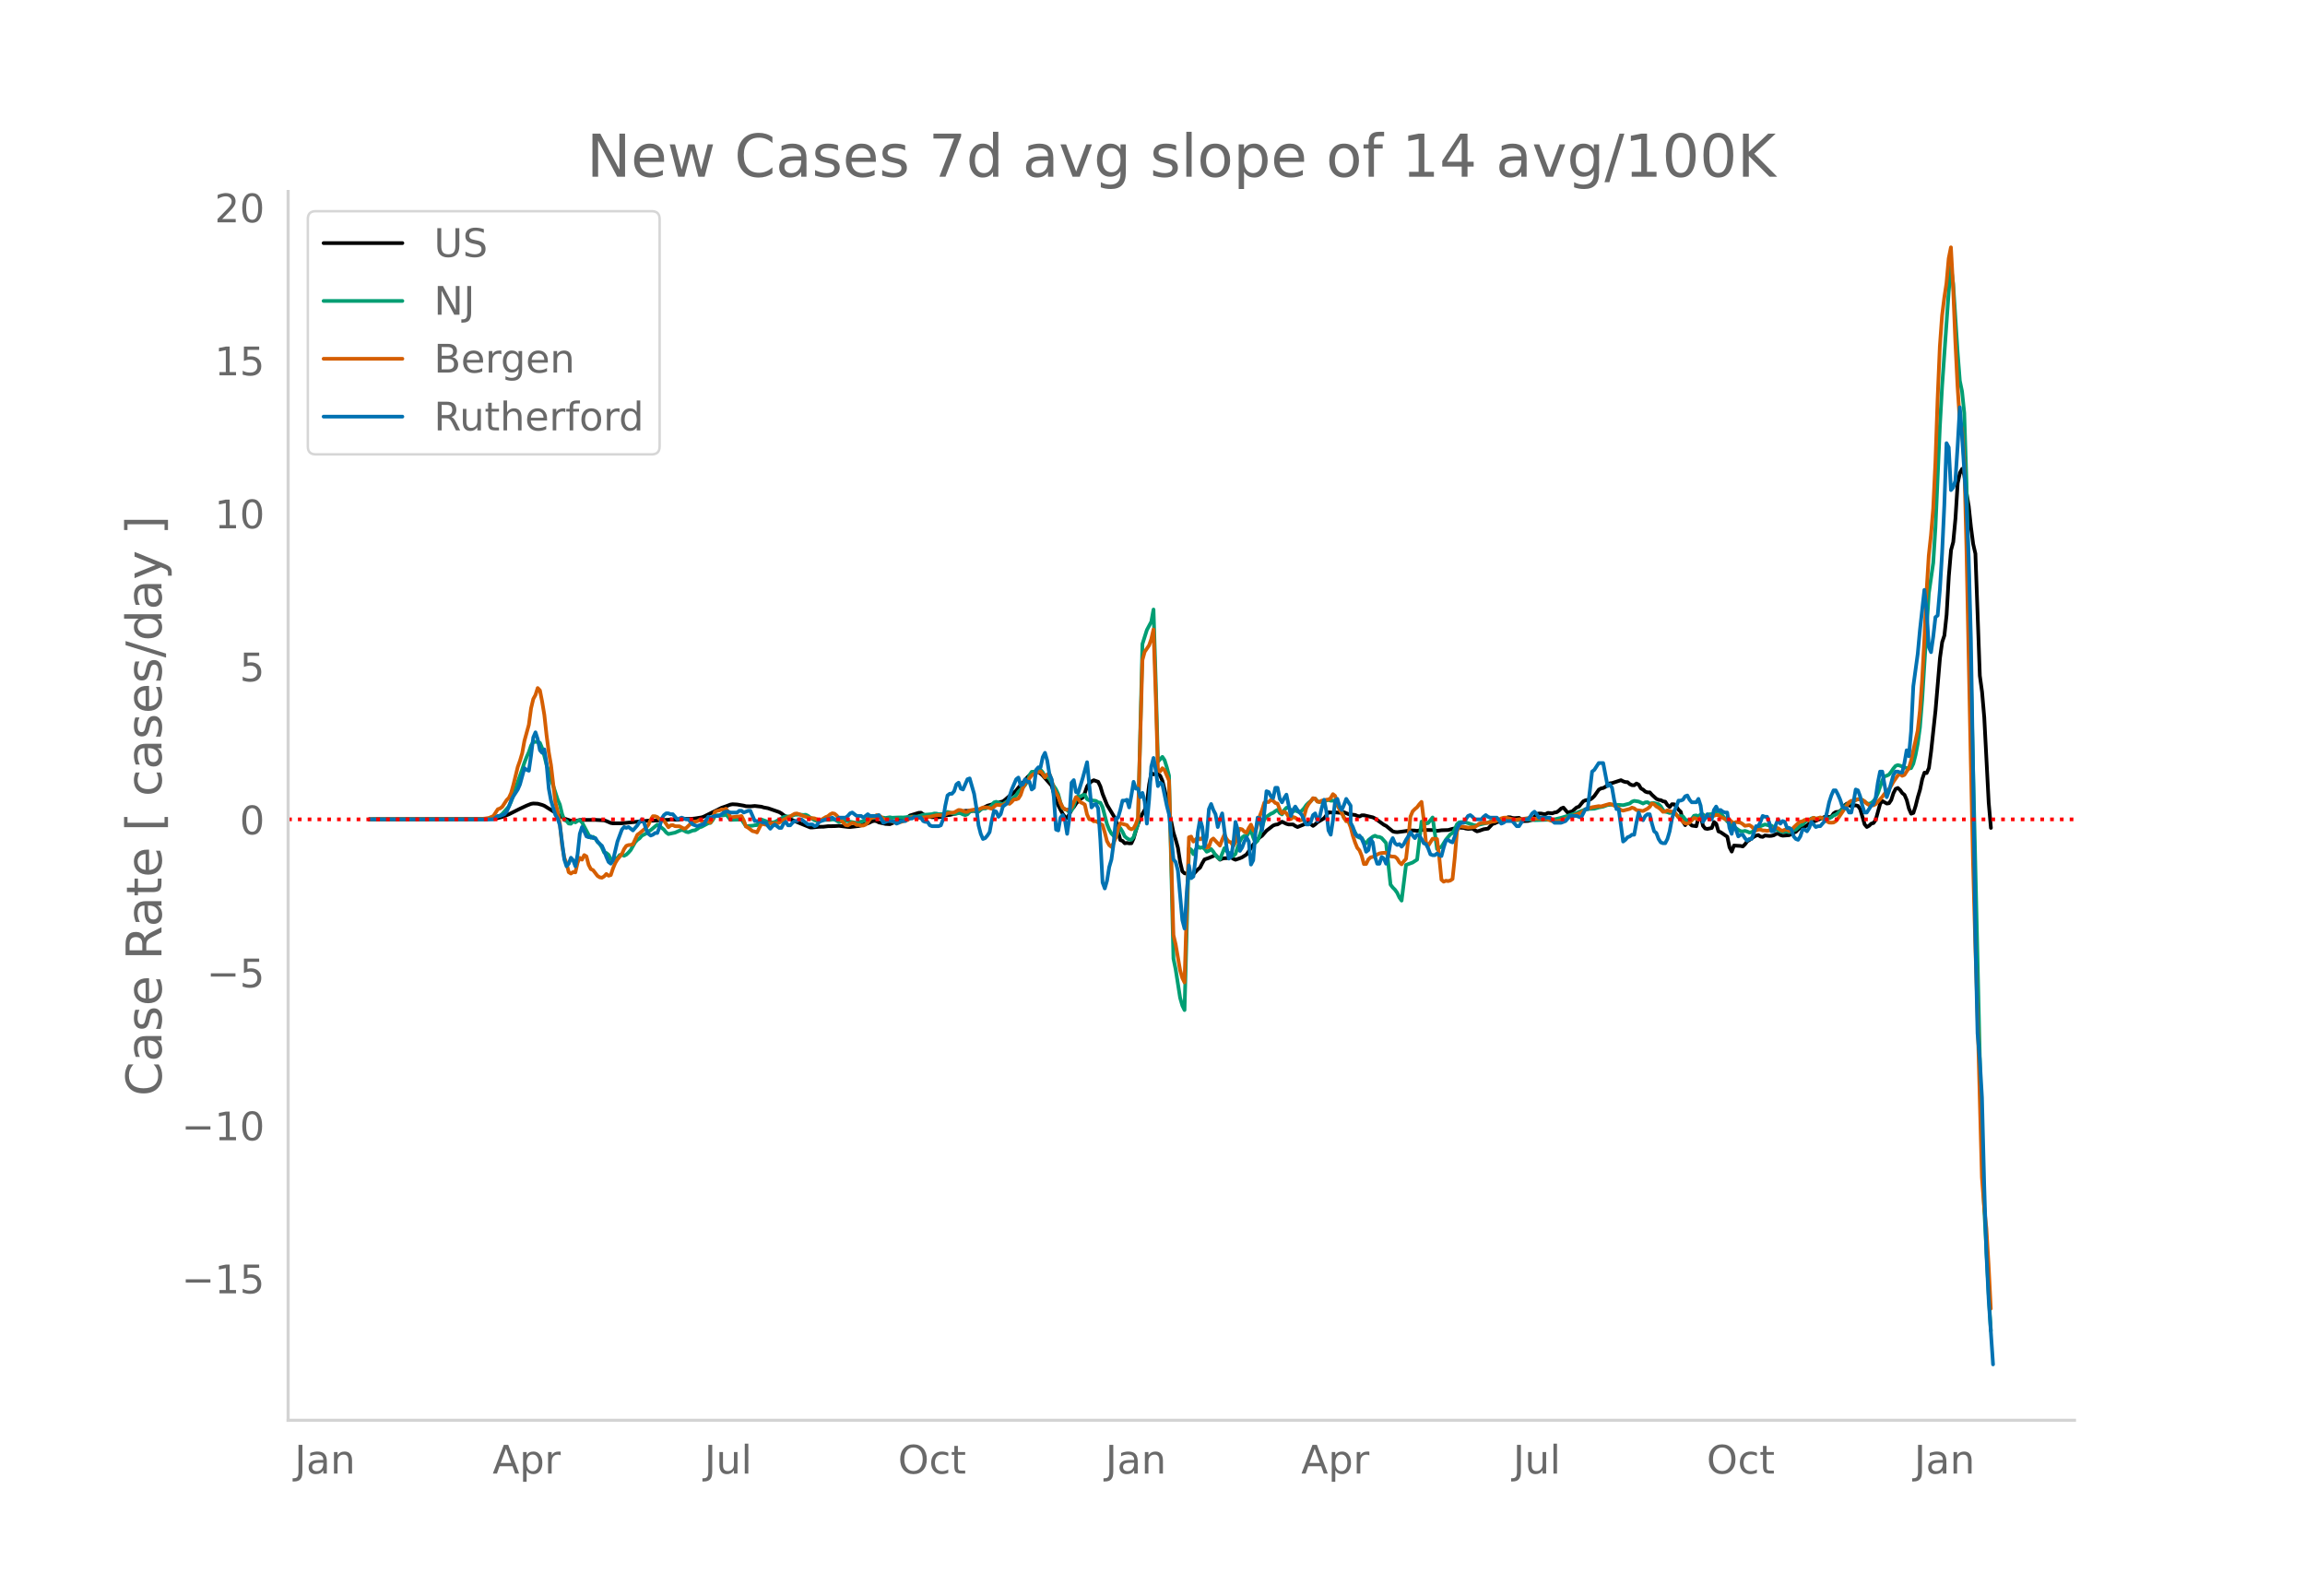 <svg height="864" viewBox="0 0 936 648" width="1248" xmlns="http://www.w3.org/2000/svg" xmlns:xlink="http://www.w3.org/1999/xlink"><defs><style>*{stroke-linecap:butt;stroke-linejoin:round}</style></defs><g id="figure_1"><path d="M0 648h936V0H0z" style="fill:#fff" id="patch_1"/><g id="axes_1"><path d="M117 576.72h725.4V77.76H117z" style="fill:none" id="patch_2"/><path clip-path="url(#pc420b85d8b)" d="m149.973 332.709 47.682-.107 2.699-.123 1.8-.276 1.799-.468 2.699-1.08 4.498-2.257 2.699-1.265 1.8-.717.899-.144 1.8.08 1.799.497.9.358 5.397 3.382 2.7 1.803 2.698.863.9.172.9-.025 1.799-.439 6.298-.04 3.598.19.9.3 1.8.773.899.143 3.599-.034 10.796-1.074 1.799.043 2.699-.178 3.599-.211.9-.138 2.698.143 2.7-.389 2.698.032 1.8-.174 2.698-.445.9-.325 7.197-3.569 1.8-.614 1.8-.686.899-.141 1.8.106 2.698.463.9.24 1.8.055 1.798-.165 2.7.31.9.289 1.798.33 4.499 1.565.9.531.9.696 2.698 1.601 1.8.827 6.297 2.576.9.003 2.699-.27 1.8-.028 1.798-.208 2.7-.036 1.799-.117 3.598.449.9.04 3.599-.422.9-.254.9-.4.899-.259.9-.14 1.799-.852.9-.188.899.151.9.488 2.699.614 1.799.103 1.8-.753 1.799-.956 1.799-.06.9-.222 1.799-1.516 3.599-1.101.9-.032 1.799 1.256 2.699.564 2.699.02 1.799-.34.9-.362.9-.189.899-.051 4.498-1.117.9-.391.9-.165 2.699.03.9-.01.899.131.9-.179.9-.606 2.698-1.461 6.298-1.751.9-.65 1.799-1.579 1.8-1.3.899-.862.9-1.175 2.699-3.003.9-1.19.899-.864.9-.658.9-.398.899-.136.9.07.9.433.899.858 3.599 4.086 1.799 6.216 1.8 3.581.899 1.633.9 1.228.9.47.899-1.585.9-1.913.9-.958.899-1.383.9-1.043.9-.832.899-.57.9-1.974.9-2.592.899-1.246.9-.76.9-.488 1.799.637.9 1.888.899 3.035 1.8 4.459 3.598 5.978.9 4.85.9 3.443.899.367.9.947.9-.137.899.154.9-.022.9-1.944.899-3.168.9-2.75.9-2.245.899-1.887.9-1.537.9-2.658.899-7.674.9-4.658.9.546.899-.412.9.337.9.623.899 2.05.9 3.585 3.598 17.482.9 2.856.9 3.269.9 5.798.899 3.794.9.802.9.115.899-.187.9.663.9-.259 1.798-1.933.9-.733.9-1.792.9-1.509 1.799-.63 2.699-1.152 1.8 1.88.899-.424.9-.17.9-.028 1.798-.33.9.591.9.376 1.8-.613.899-.39 1.8-1.145 2.698-3.975 1.8-2.155.9-.84.899-.626 1.8-2.061 2.698-2.078.9-.344.9-.128 1.799-1.08 1.8.87.899.248 1.8-.008.899.626.9.418 1.799-.738 2.699-1.078 1.8 1.343.899-.644.9-.83 2.698-1.61 1.8-2.433 1.8.165.899-.147 1.8.176 1.798-.198 1.8.763 2.699.34.9.384.899.21.9-.474.9.004 3.598.839.9.455 3.598 2.578.9.444 2.699 2.218.9.236.9.076 1.799-.211 3.598-.499 1.8.059.9.139 1.799-.422 2.699.064 1.799.014.9.225.9.1 1.799-.244 2.699-.09 1.799-.506 1.8-.327.899-.134 1.8.113.899.268.9.133 1.799-.131.9.647.9.472.899-.21 1.8-.637 1.799-.257 1.799-1.9.9-.231.9-.447.899-.265.9.034.9-.096 1.799-1.716.9.02.899.283.9.076 1.799-.137 1.8 1.344 1.799-.081 1.799-.44 1.8-2.426.899-.145.9.01.9.196.899.024.9-.485 1.799.178.9-.332.9-.138.899-.65.9-.85.9-.365 1.799 2.119.9-.366.899-.234 1.8-1.583.899-.295 1.8-2.199.899-.412 1.8-.248.899-.617.9-.89 1.799-2.552.9-.505.9-.174.899-.48.9-.843.9-.58.899-.094 3.599-1.174.9.47.899.287.9.058.9.804.899.405.9.033.9-.703.899.456.9 1.538.9.502.899.794.9.315.9-.015.899 1.01 1.8 1.633.899.399.9.125.9.474.899.155.9 1.404.9.748.899-1.137.9.04.9.961.899 1.264.9.836.9 3.952.899 1.45.9-1.967.9 1.28.899.861 1.8.269.899-3.62.9-.682.9 4.105.899 1.114.9.166 1.799-.389.9-2.408.9.716.899 3.081.9.344 2.698 1.839.9 4.294.9 1.732.9-2.45 2.698.16.9.201.9-.888.9-1.213.9-.543 1.798-1.288.9-.46.9-.243.9.632.9.117.899-.564 1.8.195.899-.067.9-.214.9-.54.899-.14.9.59.9.262 2.698-.214.9-.585 1.8-.8.899-.927.9-.704.9-.37.899-.117.9-.45.9-.736.899-.534 1.8-.626 3.598-1.59.9-.166.9.317.899-.26.9-1.275.899-.572.9-.056.9-.408.899-.83.9-1.425.9-.696.899.688.9.354.9-.25.899-.09.9.24.9 1.345 1.799 6.146.9 1.059.899-.509.9-.855.9-.254.899-1.28 1.8-6.546.899-1.094 1.8 1.024.899-.128.9-1.321.9-2.785.899-1.73.9-.362.9.826.899 1.268.9.712.9 2.09.899 3.513.9 2.044.9-.32.899-2.788.9-3.609.9-3.025.899-4.303.9-2.632.9.166.899-2.024.9-6.774 1.799-16.633 1.8-21.266.899-6.49.9-2.685.9-8.426.899-15.607.9-10.608.9-3.32.899-9.557.9-14.337.9-4.138.899-1.661.9 2.566.9 7.27.899 5.385.9 8.482.9 6.86.899 3.868 1.8 49.564.899 6.571.9 10.404 1.799 34.566.9 10.26h0" style="fill:none;stroke:#000;stroke-linecap:round;stroke-width:1.5" id="line2d_1"/><path clip-path="url(#pc420b85d8b)" d="m149.973 332.707 46.782-.084 1.8-.1 1.799-.285 2.699-1.03.9-.69 2.699-3.054.9-1.943 1.799-5.377 2.699-7.705.9-2.728.899-2.312.9-1.981.9-2.663.899-1.484 1.8-.04.899.413.9 2.153.9 3.171.899 3.61.9 2.777.9 3.238.899 2.489 1.8 5.548.899 2.092.9 3.788.9 2.482.899.357.9 1.063.9.082.899-.994.9.44.9-.6.899-.254.9.848 2.699 5.069.9 1.207.899-.394.9.614.9 1.474.899.772.9 1.476.9 2.044.899.182.9.747.9 1.773.899-.02.9-.45.9.016.899-1.231.9-.133.9.425.899-.456.9-.858.9-1.026 1.799-3.178.9-.954.899-.615.9-1.058 1.799-.927.9-.844.9-.48 2.698-2.253.9.548 1.8 1.505.899 1.117.9.659 1.799-.389.9-.182 1.799-.803.9-.316.9.247.899.525.9.197 1.799-.71.9-.098.9-.519.899-.658.9-.263 2.698-1.432.9-.127.9-1.142.9-1.572.9-.374 1.798.009.9.014.9-.305.9.918.9 1.217 4.497-.158 1.8 2.729 2.699-.205.9-.177.9-.061.899-1.253.9-1.009 1.799.625.9.424 1.799.109.9-.123 2.698-1.482.9-.585.9-.227 1.8.043 1.798-.695 1.8-.111 1.8.165.899-.082.9.419.9.706 1.798 1.107.9.27.9.056 1.8-.458 2.698-.022.9-.18.9.018 1.799 1.028 1.8-.475.899-.022 1.8.365 2.698.515 3.599-1.058 1.799-1.304.9-.069.9.279 1.799-.001 1.799-.016.9.145 1.799-.291.9.199 1.799-.092 1.8-.042.899.03 3.599-.386 1.799.049.9-.144 1.799-.605 1.8-.104 1.799-.163.9-.26.899.031.9.239 1.799-.031.9-.337.9-.538.899.22 1.8.586.899-.085.9-.328.9.176.899.446.9.267.9-.335.899-.976.9-.427.9-.083.899.145.9.273.9-.834.899-.561.9.146 1.799-.625.9-.66.9-1.215.899-.264 1.8.72.899.28 1.8-1.257.899-.122.9-.581 1.799-1.686.9-1.4 2.699-2.745.9-1.43.899-2.574.9-1.37.9-.059.899-.205.9-.353.9-.23.899 1.056.9 1.687.9.12.899.736.9 1.657 1.799 2.756.9 1.988.9 3.335.899 2.288.9.336.9.473.899.796.9-.692.9-1.816.899-2.832.9-1.265.9.263.899-.554.9-.136.9 1.746.899.499.9-.026 1.799.24.9.604.9.137.899 1.789 1.8 6.876.899 2.263.9 1.594.9.917.899.664.9-2.355.9-1.477.899 1.49.9 1.885.9.784.899.546.9.051.9-1.036 1.799-5.458 1.799-72.982 1.8-5.678 1.799-3.382.9-4.942.899 28.906.9 32.876 1.799-1.944.9 1.34.9 2.87.899 3.414 1.8 74.296.899 4.382 1.8 11.5.899 3.167.9 1.849 1.799-65.722.9.591.9 1.835.899-1.804.9-1.413.9.668.899-.273.9.58.9 1.232.899-.376.9-.71.9 1.075.899 1.431.9.954.9.69 1.798-4.514.9 1.151.9.83.9.041.9 1.19.899-.851.9-2.798.9-2.367.899-1.533.9-.684.9.212.899-1.45.9-.936.9 2.82.899 2.226.9-.893.9-2.376 1.798-6.146.9-1.162 1.8-1.243.9-.366.899-.7.9-.524.9 1.304.899.559.9-1.704.9-.997.899-.012.9 1.011.9.486.899-.363 1.8.742.899-.717.9-.99.9-1.286.899-.894.9-.687.9-1.008.899.036.9 1.034.9.329.899-.215.9-.064 1.799-.618.9.347.9-.03.899.172.9 1.79 1.799 2.603.9 2.403.9 1.04.899-.029 3.598 6.586.9.466.9.056.9 1.662.899.585.9-1.286 1.799-1.409.9-.387.9.439.899.052.9.445 1.799 2.025 1.8 16.89.899 1.174.9.898.9 1.24.899 1.914.9 1.267 1.799-14.49 2.699-.983 1.8-1.18 1.799-15.404.9.29.899.484.9-.238 1.799-2.24 1.8 12.814.899-.53.9-.36 1.799-2.908 1.8-2.168.899-.551.9-1.557.9-2.007.899-.768.9-.1 1.799.137 3.599 1.202.9-.049 4.498-1.057.9-.425.899-.272 2.699-.186.9-.361.9-.164 1.799.146 2.699.323 2.699-.1 1.799-.276 1.8.063 1.799.254 6.297-.19 1.8-.13 2.699-.631 6.297-1.964.9-.435 1.8-.676.899-.37 1.8-.19 1.799-.071 1.799-.51 1.8-.333 1.799-.664 1.799-.15 1.8.173.899-.084 1.8.142 1.799-.464.9-.247.899-.708.9-.34 1.799.273 1.8.806.899-.462.9-.076.9.59.899-.193.9-.04 1.799.482.9.858.9 1.495.899.68.9.19.9.342.899-.184.9-.356.9 1.165.899.88.9-.291.9.135.899 1.204.9.736.9-.296.899-.652.9-1.247.9-.145.899.398.9-.802.9-.014.899.809.9-.59.9-.273.899-.01.9.12.9-1.097.899-.544 3.598 4.442.9.707.9 1.44.9.78.9-.14.899.676.9.5.9.104.899-.208.9.256.9.42.899-.16 2.699-1.751.9-.678 1.799-.687.9.181.9.304h.899l.9.684.9.824.899.313.9.47.9.288.899-.157.9.056.9.21.899-.272.9-.506.9-.378 1.798-1.587.9-.394.9-1.022.9-.735.9-.15.899-.568.9-.255.9.382 1.798-.39.9.232.9.093.9-.122.9.015.899-.47.9-.7.899-.35 2.699-2.126 1.8-2.043 1.799-.932.9-.242.899-.573.9-.408.9.015.899.337 1.8 1.375.899.229.9-.374.9-.718.899-1.165.9-2.042 1.799-5.249.9-1.636.9-.26.899-.435.9-1.133.9-1.336.899-1.06.9-.336.9.235 1.799.703 1.799.46.9-.17.9-1.785.899-3.53.9-4.614.9-6.6.899-11.128 2.699-43.261 1.8-12.459.899-14.367 1.8-41.098.899-16.21 2.699-38.626.9-10.12.9 7.077 1.799 27.802.9 11.62.899 4.337.9 8.758.9 28.21 6.297 271.837.9 22.74 1.799 34.873.9 14.998h0" style="fill:none;stroke:#009e73;stroke-linecap:round;stroke-width:1.5" id="line2d_2"/><path clip-path="url(#pc420b85d8b)" d="m149.973 332.707 43.184-.082 3.598-.204 1.8-.286 1.799-.775 1.8-2.761.899-.313.9-.673 1.799-2.748.9-.904.9-1.959.899-3.216 1.8-7.38.899-2.509.9-3.04.9-5.005 1.799-6.536.9-6.678.899-3.788.9-1.639.9-2.816.899.939.9 4.57.9 5.407.899 8.222.9 6.896.9 5.23 1.799 15.356.9 3.482.899 4.93.9 8.8.9 5.013.899 2.312.9 3.611.9.551.899-.612.9.136.9-3.924.899-1.98.9.749.9-1.857.899.524.9 3.448.9 1.727.899.408 1.8 2.333.899.585.9.156.9-.544.899-.972.9.707.9-.265.899-2.707.9-2.162.9-1.476 1.799-2.197.9-2.013.899-1.312.9-.32.9-.068.899-.279 1.8-3.856.899-.598 1.8-1.524.899-.755.9-1.217.9-2 .899-1.42.9.02.9.326.899.89.9.66.9-.101 1.799 2.686.9-.762.899-.102.9.442 1.799.041 1.8.945.899-.23 2.699-2.633.9.007.9-.15.899-.516.9.476.9.217.899-.292.9.163.9.51.899-1.646.9-2.734.9-.4.899-.144.9-.421.9.081.899-.401.9 1.455.9 2.095 2.698-.333.9-.041.9-.184.9 1.741.899 2.517.9.496 1.799 1.387.9.17.9.375 1.798-3.557 1.8.408.9-.123.9-.367.899-.143.9.136.9-.02.899-.286 1.8-1.23.899-.395.9-.599.9-.367 1.798-1.054.9-.102.9.279 1.8.755 2.698.843.9-.007.9.116 1.799.789.9-.204 1.799-1.095.9-.354.9-.768.899-.442.9.17.9.761.899 1.075 1.8 1.83.899.931.9.143 1.799-1.048.9.28.9.591.899-.014.9.266.9-.007.899-.367.9-.823.899-1.408.9-.612.9-.313.899-.694.9.089.9.612.899.755.9.483.9.006 1.799.538.9.421.899.211.9-.238.9-.088 1.799-.728.9-.075.899-.694.9-.53 1.799.36.9.062 2.699-.36 1.799-.178 2.699-.591.9-.095 1.799.23 1.8-.883.899-.232 1.8-.156 1.799-1.02.9.081 1.799.701.9-.007.899-.585 1.8-.333.899-.184.9.116 1.799-.782 1.8-.04 1.799.557 1.799-1.605.9.027.9.143.899-.007.9-.653.9-.217.899.292.9-.768.9-1.034.899-.007.9-.34.9-1.415.899-2.727.9-1.972.9-.605.899-1.51.9-1.163.9-.558 2.698-1.04.9 1.088.9 1.313.9-1.19.899-.286.9 2.53.9 3.536.899 1.775.9 1.483.9 2.598.899 1.713.9.857.9.075.899-.061.9-.87 1.799-4.156.9.823.9 1.279.899.4.9.565.9 3.985.899 1.946.9.142.9.7.899-.067 2.699 1.598.9 2.979.9 3.55.899 1.591.9.748.9-1.625.899-2.224.9-3.693.9-2.06 2.698.748.9 1.25.9.436.9-.394.899-1.619.9-2.639 1.799-64.076.9-3.299 1.799-2.652.9-2.516.9-3.952.899 26.421.9 30.713.9.53.899-1.299.9.803 1.799 4.203 1.8 62.73.899 3.801 1.8 10.42.899 3.202.9 1.823 1.799-58.935.9-.293.9 2.027 1.798-1.626.9.714.9-.57.9 1.298.9 2.618.899-.265.9-2.7.9-.714 2.698 2.877.9-2.4.9-2.02.9 1.72.899 1.109.9.238.9 1.564.899-1.544.9-3.68.9-1.815.899.238.9.918.9.442.899-1.877.9-1.408.9 2.265.899.666 1.8-6.508.899-2.305.9-3.013.9-.313.899.034.9-.89.9.373.899.918.9.245.9 2.326.899 1.666.9-.734.9.639.899 1.51.9.898.9-.878.899.286.9.687.9.435.899-.204.9-1.476.9-3.36.899-1.618.9-1.109.9-1.292.899.198.9 1.217.9.109.899-.544.9.074.9-.435.899-.027.9-.64.9-1.584.899.721.9 3.34.9 2.237.899 1.4.9 1.878.9 1.441.899.082.9 2.326.899 3.461.9 2.734.9 2.183.899 1.027.9 2.217.9 3.34.899-.028.9-1.85.9-.836.899-.197.9-.367.9-.612.899-.409.9-.19 1.799-.122 1.8 1.496 1.799.143.9.74.899 1.524.9.816.9-1.217.899-.966.9-7.78.9-9.426.899-2.135.9-.911.9-.735.899-1.217.9-.966.9 7.161.899 9.215.9 1.47 1.799-2.877 1.8.136.899 7.338.9 9.16.9.803.899-.388.9.15.9-.238.899-.62.9-8.582.9-10.704.899-2.299.9.252 1.799.279.9.21 2.699-.244.9-.585.899-.775.9-.293 2.699-.048 1.799-.53.9-.054.9-.252 1.799-.973.9-.265.899-.068 3.599.857.9-.013.899-.157.9-.034 2.699-.428 2.699.23 3.598-.074.9.054 2.699.987.9.115 1.799-.197.9-.177 8.097-3.155 1.799-1.32 2.699-.877 2.699-.456.9.116 3.598-1.054.9.285 1.8.898.899.585.9.755.9.238 2.698-.7.9-.504.9.279.9.694 2.698.387 1.8-.945.9-.728.899-1.373.9.306.9.89.899.483.9.714.9.987.899-.157.9-.455 1.799.57.9-.06 1.799 2.4.9.755.9.993.899.64.9.101.9-.4 1.798-1.892.9.245.9.429.9-.735.9-.53.899.517 2.699-.748.9-.062.9-.333.899.048.9.687 2.698 1.346.9-.177.9.796.9.64.9-.49 1.798.265.9.564.9.721 1.8-.292.899.55.9.919.9.707.899-.326.9-.041.9.36.899.014.9.15.9-.177.899-.606 1.8-.394.899.102.9.741.9.3.899-.429.9-.054.9.557.899-.313.9-1.101 1.799-1.735.9-.618.9-.15.899-.564.9-.102.9.346 1.798-1.129.9.354.9-.095.9-.395.9.272.899.599.9.734.9.49.899.048.9-.068.899-.53.9-1.089 4.498-6.61.9-.592.9-.048 1.799-.537.9.055.899.21.9.517.9.939.899.564 1.8.143.899-.47 2.699-2.964.9-1.231 1.799-1.87.9-1.367.9-1.605 1.799-2.591.9-.579.899.687.9-.353 1.799-2.782.9-2.945 2.699-12.22.9-8.087.899-12.384.9-16.567.9-19.409.899-14.676.9-8.338.9-10.786.899-18.73.9-25.896.9-21.192.899-12.445.9-7.277.9-5.95.899-10.072.9-4.489.9 16.329.899 21.96.9 18.198.9 13.751.899 3.544.9 12.785.9 34.847 1.799 88.057.9 40.777.899 32.603.9 28.57 1.799 66.307.9 11.902.9 8.664.899 14.962.9 17.709h0" style="fill:none;stroke:#d55e00;stroke-linecap:round;stroke-width:1.5" id="line2d_3"/><path clip-path="url(#pc420b85d8b)" d="M149.973 332.707h50.381l1.8-1.386h.899l1.8-.693.899-1.039.9-2.078.9-2.425.899-1.731 1.8-2.771.899-2.079 1.8-6.58.899.692.9.346.9-6.234.899-7.274.9-2.078.9 2.77.899 4.503.9 1.04.9-1.386.899 5.888.9 10.045.9 4.85 1.799 5.888.9 1.385.899 2.771 1.8 13.855.899 2.771.9-1.039.9-2.424.899 1.039.9 2.424.9-4.849.899-8.313.9-2.77.9 1.731.899 2.078.9.347.9-.347.899.693h.9l.9 1.385.899 1.04.9.692.9 2.079.899 2.424.9 2.078.9.693.899-1.385 1.8-7.62 1.799-4.85.9-1.039.899.346.9-.346 1.799 1.386 1.8-2.079.899-1.385.9-1.04.9 1.386.899 2.771.9 1.732.9.693.899-.347.9-.692h.9l.899-2.425.9-3.464.9-1.385.899-.693h.9l.9.346h.899l1.8 2.079 1.799-.693 1.799.693h.9l1.799 2.078 1.8.693 1.798-.693h.9l.9-1.732.9-1.385.9.346 1.798-.693h1.8l1.8-1.385.899-.347h.9l.9.347h2.698l.9-.693h.9l.9.693 1.798-.693h.9l1.8 4.156h1.799l1.8.693h.899l.9 1.386.9 1.039.899-1.04.9-.692 1.799 1.385h.9l.9-1.731.899-.693.9 1.385h.9l.899-1.039.9-.693h.9l.899-.692h.9l2.698 2.078h1.8l.9.693.9-.347.899-1.385 2.699-1.04h.9l1.799-.692.9.693h.9l.899-.693h2.699l.9-.693.9-1.039.899-.346 1.8 1.385h1.798l.9.693 1.8-1.386.899.693h2.699l.9-.346.9 1.385.899 1.732 1.8-.693h1.799l.9.347.899.693.9-.347.9-.693h1.799l.9-1.039h1.799l.9-.692.899.346h1.8l.899 1.385.9.347h.9l.899 1.385.9.347h2.699l.9-.347.899-2.424.9-5.542.9-4.157.899-.693h.9l.9-1.039.899-2.77.9-.693.9 2.424.899.347 1.8-4.157.899-.346 1.8 6.234.899 5.542.9 7.274.9 3.464.899 2.078.9-.346.9-1.04.899-1.385.9-4.849.9-3.81.899.346.9 2.079.9-1.04.899-3.117 1.8-1.385 1.799-5.542 1.799-4.157.9-.693.9 3.118.899-.347.9-2.078.9 1.04h.899l.9 3.117.9-.693.899-7.274.9-1.04h.9l.899-4.156.9-1.731.9 3.117.899 5.542.9 2.078.9 7.274.899 13.162.9.347.9-5.196.899-1.04.9 2.08.9 5.541.899-6.235.9-14.547.9-1.04.899 4.85.9.346 1.799-5.888 1.8-6.581 1.799 18.357.9-1.039.899-.346.9 1.732.9 12.816.899 17.318.9 2.425.9-3.117.899-5.542.9-3.118.9-6.58.899-10.046.9-.346.9-3.117.899-3.81h.9l.9-.347.899 3.117.9-4.849.9-5.542.899 2.771h.9l.9 3.464.899-1.732.9 3.464.9 9.006.899-9.699.9-13.509.9-3.463.899 4.849.9 6.581.9-1.385.899.692 1.8 8.66.899 3.463 1.8 18.358.899 1.04.9 3.463 1.799 20.09.9 3.464.9-14.548.899-11.084.9 5.196.9-.693.899-7.62.9-10.392.9-5.195.899 3.117.9 7.967.9-3.81.899-11.43.9-2.079.9 2.425.899 1.731.9 5.196.9-3.117.899-2.425 1.8 13.855.899 4.503.9-.693.9-5.195.899-9.006.9 3.117.9 8.66.899-1.386.9-2.425.9-1.731.899 1.731.9 9.353.9-1.732.899-11.084.9-6.235.9.346.899 4.85.9-7.274.9-8.66.899.347.9 1.732.9.692.899-4.156h.9l.9 4.503.899 1.385.9-1.732.9-1.385 1.798 8.66.9-2.425.9-1.386.9 1.386 1.799 2.078.9 2.078.9 1.732h.899l.9-1.04.9-2.77.899-.693.9 3.117.9-1.731.899-3.81.9-3.118.9 4.503.899 7.967.9 1.731.9-5.888.899-7.967.9-.692.9 3.117.899 1.386.9-2.079.9-2.424 1.798 2.77v6.928l.9 1.732.9 2.771.9 1.04.899-.347.9 1.385.9 2.079.899 3.117.9-.693.9-4.503.899 1.386.9 5.888.9 2.771h.899l.9-2.77.9.692.899 2.078.9-3.464.9-5.195.899-1.732.9 2.078.9.693.899-.346.9 1.039.9-1.04.899-1.731.9-1.386.9-1.732.899 1.386.9 1.039.9-1.386.899.347.9 1.385.9 1.732.899.347.9 1.731.9 2.425.899.346h.9l.9-.692.899.692.9.347.9-3.464.899-2.77.9-.347.9.692.899.347.9-2.425.9-3.117.899-1.732.9-.693h.9l1.799-2.77.9-.347.899.693.9 1.039h2.699l.9-1.04.899-.692.9.693.9.346h2.698l.9 1.04.9 1.385.9-.347.899-.693h2.699l1.8 2.079h.899l1.8-2.771h1.799l.9-1.04.899-1.385.9-.693.9 1.04.899 1.385h4.498l1.8 2.078h2.699l1.799-.693 1.8-2.078h2.698l1.8.693 1.799-3.464h.9l1.799-15.24.9-.693 1.799-2.771h1.8l1.799 9.352.9-.693.899 1.386.9 5.195.9 3.464h.899l1.8 13.162.899-.692.9-1.04.9-.346.899-.693h.9l.9-4.849.899-4.156.9 2.424.9.693.899-1.732.9-.693h.9l.899 3.81.9 3.118.9.693.899 2.424.9 1.386.9.346h.899l.9-1.732.9-3.117.899-4.85.9-3.117.9-2.078.899-2.425h.9l.9-.346.899-1.385.9-.347.9 1.732.899 1.04h1.8l.899-1.386.9 2.77.9 6.582.899-1.386.9-1.732.9 2.079h.899l.9-3.81.9-1.386.899 1.732.9-.346.9.692.899.347h.9l.9 6.234.899 2.425.9-4.156 1.799 5.195.9-.693h.9l.899 1.386.9 1.04.9-.694h.899l.9-2.424.9-2.771h.899l.9-1.732.9-2.425.899.347h.9l.9 2.424.899 3.464h.9l.9-2.771.899-2.078.9 1.732.9-1.04.899.347.9 2.424h.9l.899.693.9 2.771.9 1.04.899.346.9-1.386.9-2.77h.899l.9.692.9-1.386.899-2.424 1.8 2.078.899-.346h.9l1.799-2.079.9-3.463.9-4.157.899-2.77.9-2.079h.899l.9 1.732.9 2.078.899 2.771.9.693h.9l.899 1.732h.9l.9-4.157.899-5.195.9.346.9 2.425.899 3.81.9 2.77h.9l1.799-2.77.9-.693.899-2.425.9-6.234.9-4.503h.899l1.8 10.391.899-2.425 1.8-6.58.899-1.386h.9l.9.346h.899l.9-3.81.9-5.196.899 2.425.9-10.045.9-18.358 1.799-13.162.9-9.698 1.799-16.28.9 7.967.899 15.24.9 2.078.9-6.234.899-7.967.9-.693.9-10.391.899-14.894.9-19.397.9-25.285.899 1.731.9 17.32.9-1.04.899-2.77.9-13.856.9-15.933.899 11.43 1.8 28.403.899 21.129.9 32.905.9 54.381.899 66.158.9 39.833.9 10.39.899 15.588.9 35.33.9 28.056.899 18.358 1.8 26.671h0" style="fill:none;stroke:#0072b2;stroke-linecap:round;stroke-width:1.5" id="line2d_4"/><path clip-path="url(#pc420b85d8b)" d="M117 332.707h725.4" style="fill:none;stroke:red;stroke-dasharray:1.5,2.475;stroke-dashoffset:0;stroke-width:1.5" id="line2d_5"/><path d="M117 576.72V77.76" style="fill:none;stroke:#d3d3d3;stroke-linecap:square;stroke-linejoin:miter;stroke-width:1.25" id="patch_3"/><path d="M117 576.72h725.4" style="fill:none;stroke:#d3d3d3;stroke-linecap:square;stroke-linejoin:miter;stroke-width:1.25" id="patch_4"/><g id="matplotlib.axis_1"><g id="xtick_1"><g style="fill:#696969" transform="matrix(.16 0 0 -.16 119.647 598.378)" id="text_1"><defs><path d="M9.813 72.906h9.859V5.078q0-13.187-5-19.14-5-5.954-16.094-5.954h-3.75v8.297h3.078q6.531 0 9.219 3.672Q9.813-4.39 9.813 5.078z" id="DejaVuSans-74"/><path d="M34.281 27.484q-10.89 0-15.093-2.484-4.204-2.484-4.204-8.5 0-4.781 3.157-7.594 3.156-2.797 8.562-2.797 7.485 0 12 5.297 4.516 5.297 4.516 14.078v2zm17.922 3.72V0H43.22v8.297Q40.14 3.328 35.547.953q-4.594-2.375-11.234-2.375-8.391 0-13.36 4.719Q6 8.016 6 15.922q0 9.219 6.172 13.906 6.187 4.688 18.437 4.688h12.61v.89q0 6.203-4.078 9.594-4.078 3.39-11.453 3.39-4.688 0-9.141-1.124-4.438-1.125-8.531-3.375v8.312q4.921 1.906 9.562 2.844 4.64.953 9.031.953 11.875 0 17.735-6.156 5.86-6.14 5.86-18.64z" id="DejaVuSans-97"/><path d="M54.89 33.016V0h-8.984v32.719q0 7.765-3.031 11.61-3.031 3.858-9.078 3.858-7.281 0-11.484-4.64-4.204-4.625-4.204-12.64V0H9.08v54.688h9.03v-8.5q3.235 4.937 7.594 7.374Q30.078 56 35.797 56q9.422 0 14.25-5.828 4.844-5.828 4.844-17.156z" id="DejaVuSans-110"/></defs><use xlink:href="#DejaVuSans-74"/><use x="29.492" xlink:href="#DejaVuSans-97"/><use x="90.771" xlink:href="#DejaVuSans-110"/></g></g><g id="xtick_2"><g style="fill:#696969" transform="matrix(.16 0 0 -.16 200.009 598.378)" id="text_2"><defs><path d="M34.188 63.188 20.797 26.906h26.812zm-5.579 9.718h11.188L67.578 0h-10.25l-6.64 18.703h-32.86L11.188 0H.78z" id="DejaVuSans-65"/><path d="M18.11 8.203v-29H9.077v75.484h9.031v-8.296q2.844 4.875 7.157 7.234Q29.594 56 35.594 56q9.968 0 16.187-7.906 6.235-7.907 6.235-20.797T51.78 6.484q-6.218-7.906-16.187-7.906-6 0-10.328 2.375-4.313 2.375-7.157 7.25zm30.578 19.094q0 9.906-4.079 15.547-4.078 5.64-11.203 5.64-7.14 0-11.218-5.64-4.079-5.64-4.079-15.547 0-9.906 4.078-15.547 4.079-5.64 11.22-5.64 7.124 0 11.202 5.64t4.078 15.547z" id="DejaVuSans-112"/><path d="M41.11 46.297q-1.516.875-3.297 1.281Q36.03 48 33.89 48q-7.625 0-11.703-4.953-4.079-4.953-4.079-14.234V0H9.08v54.688h9.03v-8.5q2.844 4.984 7.375 7.39Q30.031 56 36.531 56q.922 0 2.047-.125 1.125-.11 2.484-.36z" id="DejaVuSans-114"/></defs><use xlink:href="#DejaVuSans-65"/><use x="68.408" xlink:href="#DejaVuSans-112"/><use x="131.885" xlink:href="#DejaVuSans-114"/></g></g><g id="xtick_3"><g style="fill:#696969" transform="matrix(.16 0 0 -.16 286.066 598.378)" id="text_3"><defs><path d="M8.5 21.578v33.11h8.984V21.922q0-7.766 3.016-11.656 3.031-3.875 9.094-3.875 7.265 0 11.484 4.64 4.234 4.64 4.234 12.656v31h8.985V0h-8.984v8.406Q42.047 3.422 37.718 1q-4.313-2.422-10.032-2.422-9.421 0-14.312 5.86Q8.5 10.296 8.5 21.578zM31.11 56z" id="DejaVuSans-117"/><path d="M9.422 75.984h8.984V0H9.422z" id="DejaVuSans-108"/></defs><use xlink:href="#DejaVuSans-74"/><use x="29.492" xlink:href="#DejaVuSans-117"/><use x="92.871" xlink:href="#DejaVuSans-108"/></g></g><g id="xtick_4"><g style="fill:#696969" transform="matrix(.16 0 0 -.16 364.655 598.378)" id="text_4"><defs><path d="M39.406 66.219q-10.75 0-17.078-8.016-6.312-8-6.312-21.828 0-13.766 6.312-21.781 6.328-8 17.078-8 10.735 0 17.016 8 6.281 8.015 6.281 21.781 0 13.828-6.281 21.828-6.281 8.016-17.016 8.016zm0 8q15.328 0 24.5-10.281 9.188-10.282 9.188-27.563 0-17.234-9.188-27.516-9.172-10.28-24.5-10.28-15.375 0-24.593 10.25-9.204 10.265-9.204 27.546t9.204 27.563q9.218 10.28 24.593 10.28z" id="DejaVuSans-79"/><path d="M48.781 52.594v-8.407q-3.812 2.11-7.64 3.157-3.828 1.047-7.735 1.047-8.75 0-13.593-5.547-4.829-5.532-4.829-15.547 0-10.016 4.829-15.563 4.843-5.53 13.593-5.53 3.907 0 7.735 1.046 3.828 1.047 7.64 3.156V2.094Q45.016.344 40.984-.531q-4.015-.89-8.562-.89-12.36 0-19.64 7.765-7.266 7.765-7.266 20.953 0 13.375 7.343 21.031Q20.22 56 33.016 56q4.14 0 8.093-.86 3.953-.843 7.672-2.546z" id="DejaVuSans-99"/><path d="M18.313 70.219V54.688h18.5v-6.985h-18.5V18.016q0-6.688 1.828-8.594 1.828-1.906 7.453-1.906h9.218V0h-9.218q-10.407 0-14.36 3.875-3.953 3.89-3.953 14.14v29.688H2.687v6.984h6.594V70.22z" id="DejaVuSans-116"/></defs><use xlink:href="#DejaVuSans-79"/><use x="78.711" xlink:href="#DejaVuSans-99"/><use x="133.691" xlink:href="#DejaVuSans-116"/></g></g><g id="xtick_5"><g style="fill:#696969" transform="matrix(.16 0 0 -.16 448.924 598.378)" id="text_5"><use xlink:href="#DejaVuSans-74"/><use x="29.492" xlink:href="#DejaVuSans-97"/><use x="90.771" xlink:href="#DejaVuSans-110"/></g></g><g id="xtick_6"><g style="fill:#696969" transform="matrix(.16 0 0 -.16 528.387 598.378)" id="text_6"><use xlink:href="#DejaVuSans-65"/><use x="68.408" xlink:href="#DejaVuSans-112"/><use x="131.885" xlink:href="#DejaVuSans-114"/></g></g><g id="xtick_7"><g style="fill:#696969" transform="matrix(.16 0 0 -.16 614.444 598.378)" id="text_7"><use xlink:href="#DejaVuSans-74"/><use x="29.492" xlink:href="#DejaVuSans-117"/><use x="92.871" xlink:href="#DejaVuSans-108"/></g></g><g id="xtick_8"><g style="fill:#696969" transform="matrix(.16 0 0 -.16 693.033 598.378)" id="text_8"><use xlink:href="#DejaVuSans-79"/><use x="78.711" xlink:href="#DejaVuSans-99"/><use x="133.691" xlink:href="#DejaVuSans-116"/></g></g><g id="xtick_9"><g style="fill:#696969" transform="matrix(.16 0 0 -.16 777.302 598.378)" id="text_9"><use xlink:href="#DejaVuSans-74"/><use x="29.492" xlink:href="#DejaVuSans-97"/><use x="90.771" xlink:href="#DejaVuSans-110"/></g></g></g><g id="matplotlib.axis_2"><g id="ytick_1"><g style="fill:#696969" transform="matrix(.16 0 0 -.16 73.733 525.172)" id="text_10"><defs><path d="M10.594 35.5h62.593v-8.297H10.594z" id="DejaVuSans-8722"/><path d="M12.406 8.297h16.11v55.625l-17.532-3.516v8.985l17.438 3.515h9.86V8.296H54.39V0H12.406z" id="DejaVuSans-49"/><path d="M10.797 72.906h38.719v-8.312H19.828v-17.86q2.14.735 4.281 1.094 2.157.36 4.313.36 12.203 0 19.328-6.688 7.14-6.688 7.14-18.11 0-11.765-7.328-18.296-7.328-6.516-20.656-6.516-4.593 0-9.36.781-4.75.782-9.827 2.344v9.922q4.39-2.39 9.078-3.563 4.687-1.171 9.906-1.171 8.453 0 13.375 4.437 4.938 4.438 4.938 12.063 0 7.609-4.938 12.047-4.922 4.453-13.375 4.453-3.953 0-7.89-.875-3.922-.875-8.016-2.735z" id="DejaVuSans-53"/></defs><use xlink:href="#DejaVuSans-8722"/><use x="83.789" xlink:href="#DejaVuSans-49"/><use x="147.412" xlink:href="#DejaVuSans-53"/></g></g><g id="ytick_2"><g style="fill:#696969" transform="matrix(.16 0 0 -.16 73.733 463.043)" id="text_11"><defs><path d="M31.781 66.406q-7.61 0-11.453-7.5Q16.5 51.422 16.5 36.375q0-14.984 3.828-22.484 3.844-7.5 11.453-7.5 7.672 0 11.5 7.5 3.844 7.5 3.844 22.484 0 15.047-3.844 22.531-3.828 7.5-11.5 7.5zm0 7.813q12.266 0 18.735-9.703 6.468-9.688 6.468-28.141 0-18.406-6.468-28.11-6.47-9.687-18.735-9.687-12.25 0-18.718 9.688-6.47 9.703-6.47 28.109 0 18.453 6.47 28.14Q19.53 74.22 31.78 74.22z" id="DejaVuSans-48"/></defs><use xlink:href="#DejaVuSans-8722"/><use x="83.789" xlink:href="#DejaVuSans-49"/><use x="147.412" xlink:href="#DejaVuSans-48"/></g></g><g id="ytick_3"><g style="fill:#696969" transform="matrix(.16 0 0 -.16 83.912 400.914)" id="text_12"><use xlink:href="#DejaVuSans-8722"/><use x="83.789" xlink:href="#DejaVuSans-53"/></g></g><g id="ytick_4"><use xlink:href="#DejaVuSans-48" style="fill:#696969" transform="matrix(.16 0 0 -.16 97.32 338.785)" id="text_13"/></g><g id="ytick_5"><use xlink:href="#DejaVuSans-53" style="fill:#696969" transform="matrix(.16 0 0 -.16 97.32 276.656)" id="text_14"/></g><g id="ytick_6"><g style="fill:#696969" transform="matrix(.16 0 0 -.16 87.14 214.528)" id="text_15"><use xlink:href="#DejaVuSans-49"/><use x="63.623" xlink:href="#DejaVuSans-48"/></g></g><g id="ytick_7"><g style="fill:#696969" transform="matrix(.16 0 0 -.16 87.14 152.399)" id="text_16"><use xlink:href="#DejaVuSans-49"/><use x="63.623" xlink:href="#DejaVuSans-53"/></g></g><g id="ytick_8"><g style="fill:#696969" transform="matrix(.16 0 0 -.16 87.14 90.27)" id="text_17"><defs><path d="M19.188 8.297h34.421V0H7.33v8.297q5.609 5.812 15.296 15.594 9.703 9.797 12.188 12.64 4.734 5.313 6.609 9 1.89 3.688 1.89 7.25 0 5.813-4.078 9.469-4.078 3.672-10.625 3.672-4.64 0-9.797-1.61-5.14-1.609-11-4.89v9.969Q13.767 71.78 18.938 73q5.188 1.219 9.485 1.219 11.328 0 18.062-5.672 6.735-5.656 6.735-15.125 0-4.5-1.688-8.531-1.672-4.016-6.125-9.485-1.218-1.422-7.765-8.187-6.532-6.766-18.453-18.922z" id="DejaVuSans-50"/></defs><use xlink:href="#DejaVuSans-50"/><use x="63.623" xlink:href="#DejaVuSans-48"/></g></g><g style="fill:#696969" transform="matrix(0 -.2 -.2 0 65.573 445.117)" id="text_18"><defs><path d="M64.406 67.281v-10.39q-4.984 4.64-10.625 6.922-5.64 2.296-11.984 2.296-12.5 0-19.14-7.64-6.641-7.64-6.641-22.094 0-14.406 6.64-22.047 6.64-7.64 19.14-7.64 6.345 0 11.985 2.296 5.64 2.297 10.625 6.938V5.609Q59.234 2.094 53.437.33q-5.78-1.75-12.218-1.75-16.563 0-26.094 10.124-9.516 10.14-9.516 27.672 0 17.578 9.516 27.703 9.531 10.14 26.094 10.14 6.531 0 12.312-1.734 5.797-1.734 10.875-5.203z" id="DejaVuSans-67"/><path d="M44.281 53.078v-8.5q-3.797 1.953-7.906 2.922-4.094.984-8.5.984-6.688 0-10.031-2.047-3.344-2.046-3.344-6.156 0-3.125 2.39-4.906 2.391-1.781 9.626-3.39l3.078-.688q9.562-2.047 13.593-5.781 4.032-3.735 4.032-10.422 0-7.625-6.032-12.078-6.03-4.438-16.578-4.438-4.39 0-9.156.86Q10.688.296 5.422 2v9.281q4.984-2.594 9.812-3.89 4.829-1.282 9.579-1.282 6.343 0 9.75 2.172 3.421 2.172 3.421 6.125 0 3.656-2.468 5.61-2.453 1.953-10.813 3.765l-3.125.735q-8.344 1.75-12.062 5.39-3.704 3.64-3.704 9.985 0 7.718 5.47 11.906Q16.75 56 26.811 56q4.97 0 9.36-.734 4.406-.72 8.11-2.188z" id="DejaVuSans-115"/><path d="M56.203 29.594v-4.39H14.891q.593-9.282 5.593-14.142 5-4.859 13.938-4.859 5.172 0 10.031 1.266 4.86 1.265 9.656 3.812v-8.5Q49.266.734 44.187-.344 39.11-1.422 33.892-1.422q-13.094 0-20.735 7.61-7.64 7.625-7.64 20.625 0 13.421 7.25 21.296Q20.016 56 32.328 56q11.031 0 17.453-7.11 6.422-7.093 6.422-19.296zm-8.984 2.64q-.094 7.36-4.125 11.75-4.032 4.407-10.672 4.407-7.516 0-12.031-4.25-4.516-4.25-5.203-11.97z" id="DejaVuSans-101"/><path d="M44.39 34.188q3.172-1.079 6.172-4.594 3-3.516 6.032-9.672L66.609 0H56l-9.313 18.703q-3.624 7.328-7.015 9.719-3.39 2.39-9.25 2.39h-10.75V0h-9.86v72.906h22.266q12.5 0 18.656-5.234 6.157-5.219 6.157-15.766 0-6.89-3.203-11.437-3.204-4.532-9.297-6.282zM19.673 64.797V38.922h12.406q7.125 0 10.766 3.297 3.64 3.297 3.64 9.687 0 6.39-3.64 9.64-3.64 3.25-10.766 3.25z" id="DejaVuSans-82"/><path d="M8.594 75.984h20.703V69H17.578V-6.203h11.719v-6.984H8.594z" id="DejaVuSans-91"/><path d="M25.39 72.906h8.297L8.297-9.28H0z" id="DejaVuSans-47"/><path d="M45.406 46.39v29.594h8.985V0h-8.985v8.203Q42.578 3.328 38.25.953q-4.313-2.375-10.375-2.375-9.906 0-16.14 7.906-6.22 7.922-6.22 20.813 0 12.89 6.22 20.797Q17.968 56 27.874 56q6.063 0 10.375-2.375 4.328-2.36 7.156-7.234zm-30.61-19.093q0-9.906 4.079-15.547 4.078-5.64 11.203-5.64 7.125 0 11.219 5.64 4.11 5.64 4.11 15.547 0 9.906-4.11 15.547-4.094 5.64-11.219 5.64-7.125 0-11.203-5.64-4.078-5.64-4.078-15.547z" id="DejaVuSans-100"/><path d="M32.172-5.078q-3.797-9.766-7.422-12.735-3.61-2.984-9.656-2.984H7.906v7.516h5.282q3.703 0 5.75 1.765Q21-9.766 23.483-3.219l1.61 4.094-22.11 53.813H12.5l17.094-42.766 17.093 42.766h9.516z" id="DejaVuSans-121"/><path d="M30.422 75.984v-89.171H9.719v6.984H21.39V69H9.719v6.984z" id="DejaVuSans-93"/></defs><use xlink:href="#DejaVuSans-67"/><use x="69.824" xlink:href="#DejaVuSans-97"/><use x="131.104" xlink:href="#DejaVuSans-115"/><use x="183.203" xlink:href="#DejaVuSans-101"/><use x="244.727" xlink:href="#DejaVuSans-32"/><use x="276.514" xlink:href="#DejaVuSans-82"/><use x="343.746" xlink:href="#DejaVuSans-97"/><use x="405.025" xlink:href="#DejaVuSans-116"/><use x="444.234" xlink:href="#DejaVuSans-101"/><use x="505.758" xlink:href="#DejaVuSans-32"/><use x="537.545" xlink:href="#DejaVuSans-91"/><use x="576.559" xlink:href="#DejaVuSans-32"/><use x="608.346" xlink:href="#DejaVuSans-99"/><use x="663.326" xlink:href="#DejaVuSans-97"/><use x="724.605" xlink:href="#DejaVuSans-115"/><use x="776.705" xlink:href="#DejaVuSans-101"/><use x="838.229" xlink:href="#DejaVuSans-115"/><use x="890.328" xlink:href="#DejaVuSans-47"/><use x="924.02" xlink:href="#DejaVuSans-100"/><use x="987.496" xlink:href="#DejaVuSans-97"/><use x="1048.775" xlink:href="#DejaVuSans-121"/><use x="1107.955" xlink:href="#DejaVuSans-32"/><use x="1139.742" xlink:href="#DejaVuSans-93"/></g></g><g style="fill:#696969" transform="matrix(.24 0 0 -.24 238.224 71.76)" id="text_19"><defs><path d="M9.813 72.906h13.28l32.329-60.984v60.984h9.562V0h-13.28L19.39 60.984V0H9.813z" id="DejaVuSans-78"/><path d="M4.203 54.688h8.985l11.234-42.672 11.172 42.672h10.593l11.235-42.672 11.187 42.672h8.985L63.28 0H52.688L40.922 44.828 29.109 0H18.5z" id="DejaVuSans-119"/><path d="M8.203 72.906h46.875v-4.203L28.61 0H18.312L43.22 64.594H8.203z" id="DejaVuSans-55"/><path d="M2.984 54.688H12.5L29.594 8.797l17.093 45.89h9.516L35.687 0H23.485z" id="DejaVuSans-118"/><path d="M45.406 27.984q0 9.766-4.031 15.125-4.016 5.375-11.297 5.375-7.219 0-11.25-5.375-4.031-5.359-4.031-15.125 0-9.718 4.031-15.093t11.25-5.375q7.281 0 11.297 5.375 4.031 5.375 4.031 15.093zm8.985-21.203q0-13.953-6.203-20.765Q42-20.797 29.203-20.797q-4.734 0-8.937.703-4.203.703-8.157 2.172v8.735q3.954-2.141 7.813-3.157 3.86-1.031 7.86-1.031 8.843 0 13.234 4.61 4.39 4.609 4.39 13.937v4.453q-2.781-4.844-7.125-7.234Q33.938 0 27.875 0 17.828 0 11.672 7.656q-6.156 7.672-6.156 20.328 0 12.688 6.156 20.344Q17.828 56 27.875 56q6.063 0 10.406-2.39 4.344-2.391 7.125-7.22v8.297h8.985z" id="DejaVuSans-103"/><path d="M30.61 48.39q-7.22 0-11.422-5.64-4.204-5.64-4.204-15.453 0-9.813 4.172-15.453 4.188-5.64 11.453-5.64 7.188 0 11.375 5.655 4.203 5.672 4.203 15.438 0 9.719-4.203 15.406-4.187 5.688-11.375 5.688zm0 7.61q11.718 0 18.406-7.625 6.703-7.61 6.703-21.078 0-13.422-6.703-21.078-6.688-7.64-18.407-7.64-11.765 0-18.437 7.64-6.656 7.656-6.656 21.078 0 13.469 6.656 21.078Q18.844 56 30.609 56z" id="DejaVuSans-111"/><path d="M37.11 75.984V68.5h-8.594q-4.828 0-6.72-1.953-1.874-1.953-1.874-7.031v-4.828h14.797v-6.985H19.922V0H10.89v47.703H2.297v6.984h8.594V58.5q0 9.125 4.25 13.297 4.25 4.187 13.468 4.187z" id="DejaVuSans-102"/><path d="M37.797 64.313 12.89 25.39h24.906zm-2.594 8.593H47.61V25.391h10.407v-8.203H47.609V0h-9.812v17.188H4.89v9.515z" id="DejaVuSans-52"/><path d="M9.813 72.906h9.859V42.094L52.39 72.906h12.703L28.906 38.922 67.672 0H54.688L19.672 35.11V0h-9.86z" id="DejaVuSans-75"/></defs><use xlink:href="#DejaVuSans-78"/><use x="74.805" xlink:href="#DejaVuSans-101"/><use x="136.328" xlink:href="#DejaVuSans-119"/><use x="218.115" xlink:href="#DejaVuSans-32"/><use x="249.902" xlink:href="#DejaVuSans-67"/><use x="319.727" xlink:href="#DejaVuSans-97"/><use x="381.006" xlink:href="#DejaVuSans-115"/><use x="433.105" xlink:href="#DejaVuSans-101"/><use x="494.629" xlink:href="#DejaVuSans-115"/><use x="546.729" xlink:href="#DejaVuSans-32"/><use x="578.516" xlink:href="#DejaVuSans-55"/><use x="642.139" xlink:href="#DejaVuSans-100"/><use x="705.615" xlink:href="#DejaVuSans-32"/><use x="737.402" xlink:href="#DejaVuSans-97"/><use x="798.682" xlink:href="#DejaVuSans-118"/><use x="857.861" xlink:href="#DejaVuSans-103"/><use x="921.338" xlink:href="#DejaVuSans-32"/><use x="953.125" xlink:href="#DejaVuSans-115"/><use x="1005.225" xlink:href="#DejaVuSans-108"/><use x="1033.008" xlink:href="#DejaVuSans-111"/><use x="1094.189" xlink:href="#DejaVuSans-112"/><use x="1157.666" xlink:href="#DejaVuSans-101"/><use x="1219.189" xlink:href="#DejaVuSans-32"/><use x="1250.977" xlink:href="#DejaVuSans-111"/><use x="1312.158" xlink:href="#DejaVuSans-102"/><use x="1347.363" xlink:href="#DejaVuSans-32"/><use x="1379.15" xlink:href="#DejaVuSans-49"/><use x="1442.773" xlink:href="#DejaVuSans-52"/><use x="1506.396" xlink:href="#DejaVuSans-32"/><use x="1538.184" xlink:href="#DejaVuSans-97"/><use x="1599.463" xlink:href="#DejaVuSans-118"/><use x="1658.643" xlink:href="#DejaVuSans-103"/><use x="1722.119" xlink:href="#DejaVuSans-47"/><use x="1755.811" xlink:href="#DejaVuSans-49"/><use x="1819.434" xlink:href="#DejaVuSans-48"/><use x="1883.057" xlink:href="#DejaVuSans-48"/><use x="1946.68" xlink:href="#DejaVuSans-75"/></g><g id="legend_1"><path d="M128.2 184.5h136.45q3.2 0 3.2-3.2V88.96q0-3.2-3.2-3.2H128.2q-3.2 0-3.2 3.2v92.34q0 3.2 3.2 3.2z" style="fill:none;opacity:.8;stroke:#ccc;stroke-linejoin:miter" id="patch_5"/><path d="M131.4 98.718h32" style="fill:none;stroke:#000;stroke-linecap:round;stroke-width:1.5" id="line2d_6"/><g style="fill:#696969" transform="matrix(.16 0 0 -.16 176.2 104.317)" id="text_20"><defs><path d="M8.688 72.906h9.921V28.61q0-11.718 4.235-16.875 4.25-5.14 13.781-5.14 9.469 0 13.719 5.14 4.25 5.157 4.25 16.875v44.297H64.5V27.391q0-14.25-7.063-21.532-7.046-7.28-20.812-7.28-13.828 0-20.89 7.28-7.047 7.282-7.047 21.532z" id="DejaVuSans-85"/><path d="M53.516 70.516V60.89q-5.61 2.687-10.594 4-4.984 1.328-9.625 1.328-8.047 0-12.422-3.125t-4.375-8.89q0-4.845 2.906-7.313 2.907-2.453 11.016-3.97l5.953-1.218q11.031-2.11 16.281-7.406 5.25-5.297 5.25-14.172 0-10.61-7.11-16.078-7.093-5.469-20.812-5.469-5.172 0-11.015 1.172Q13.14.922 6.89 3.219v10.156q6-3.36 11.765-5.078 5.766-1.703 11.328-1.703 8.438 0 13.032 3.312 4.593 3.328 4.593 9.485 0 5.359-3.297 8.39-3.296 3.032-10.812 4.547L27.484 33.5q-11.03 2.188-15.968 6.875-4.922 4.688-4.922 13.047 0 9.672 6.812 15.234 6.813 5.563 18.766 5.563 5.14 0 10.453-.938 5.328-.922 10.89-2.765z" id="DejaVuSans-83"/></defs><use xlink:href="#DejaVuSans-85"/><use x="73.193" xlink:href="#DejaVuSans-83"/></g><path d="M131.4 122.203h32" style="fill:none;stroke:#009e73;stroke-linecap:round;stroke-width:1.5" id="line2d_8"/><g style="fill:#696969" transform="matrix(.16 0 0 -.16 176.2 127.802)" id="text_21"><use xlink:href="#DejaVuSans-78"/><use x="74.805" xlink:href="#DejaVuSans-74"/></g><path d="M131.4 145.688h32" style="fill:none;stroke:#d55e00;stroke-linecap:round;stroke-width:1.5" id="line2d_10"/><g style="fill:#696969" transform="matrix(.16 0 0 -.16 176.2 151.287)" id="text_22"><defs><path d="M19.672 34.813V8.108H35.5q7.953 0 11.781 3.297 3.844 3.297 3.844 10.078 0 6.844-3.844 10.078-3.828 3.25-11.781 3.25zm0 29.984V42.828h14.61q7.218 0 10.75 2.703 3.546 2.719 3.546 8.282 0 5.515-3.547 8.25-3.531 2.734-10.75 2.734zm-9.86 8.11h25.204q11.28 0 17.375-4.688Q58.5 63.53 58.5 54.89q0-6.703-3.125-10.657-3.125-3.953-9.188-4.922 7.282-1.562 11.313-6.53 4.031-4.954 4.031-12.376 0-9.765-6.64-15.093Q48.25 0 35.984 0H9.812z" id="DejaVuSans-66"/></defs><use xlink:href="#DejaVuSans-66"/><use x="68.604" xlink:href="#DejaVuSans-101"/><use x="130.127" xlink:href="#DejaVuSans-114"/><use x="169.49" xlink:href="#DejaVuSans-103"/><use x="232.967" xlink:href="#DejaVuSans-101"/><use x="294.49" xlink:href="#DejaVuSans-110"/></g><path d="M131.4 169.173h32" style="fill:none;stroke:#0072b2;stroke-linecap:round;stroke-width:1.5" id="line2d_12"/><g style="fill:#696969" transform="matrix(.16 0 0 -.16 176.2 174.773)" id="text_23"><defs><path d="M54.89 33.016V0h-8.984v32.719q0 7.765-3.031 11.61-3.031 3.858-9.078 3.858-7.281 0-11.484-4.64-4.204-4.625-4.204-12.64V0H9.08v75.984h9.03V46.188q3.235 4.937 7.594 7.374Q30.078 56 35.797 56q9.422 0 14.25-5.828 4.844-5.828 4.844-17.156z" id="DejaVuSans-104"/></defs><use xlink:href="#DejaVuSans-82"/><use x="64.982" xlink:href="#DejaVuSans-117"/><use x="128.361" xlink:href="#DejaVuSans-116"/><use x="167.57" xlink:href="#DejaVuSans-104"/><use x="230.949" xlink:href="#DejaVuSans-101"/><use x="292.473" xlink:href="#DejaVuSans-114"/><use x="333.586" xlink:href="#DejaVuSans-102"/><use x="368.791" xlink:href="#DejaVuSans-111"/><use x="429.973" xlink:href="#DejaVuSans-114"/><use x="469.336" xlink:href="#DejaVuSans-100"/></g></g></g></g><defs><clipPath id="pc420b85d8b"><path d="M117 77.76h725.4v498.96H117z"/></clipPath></defs></svg>